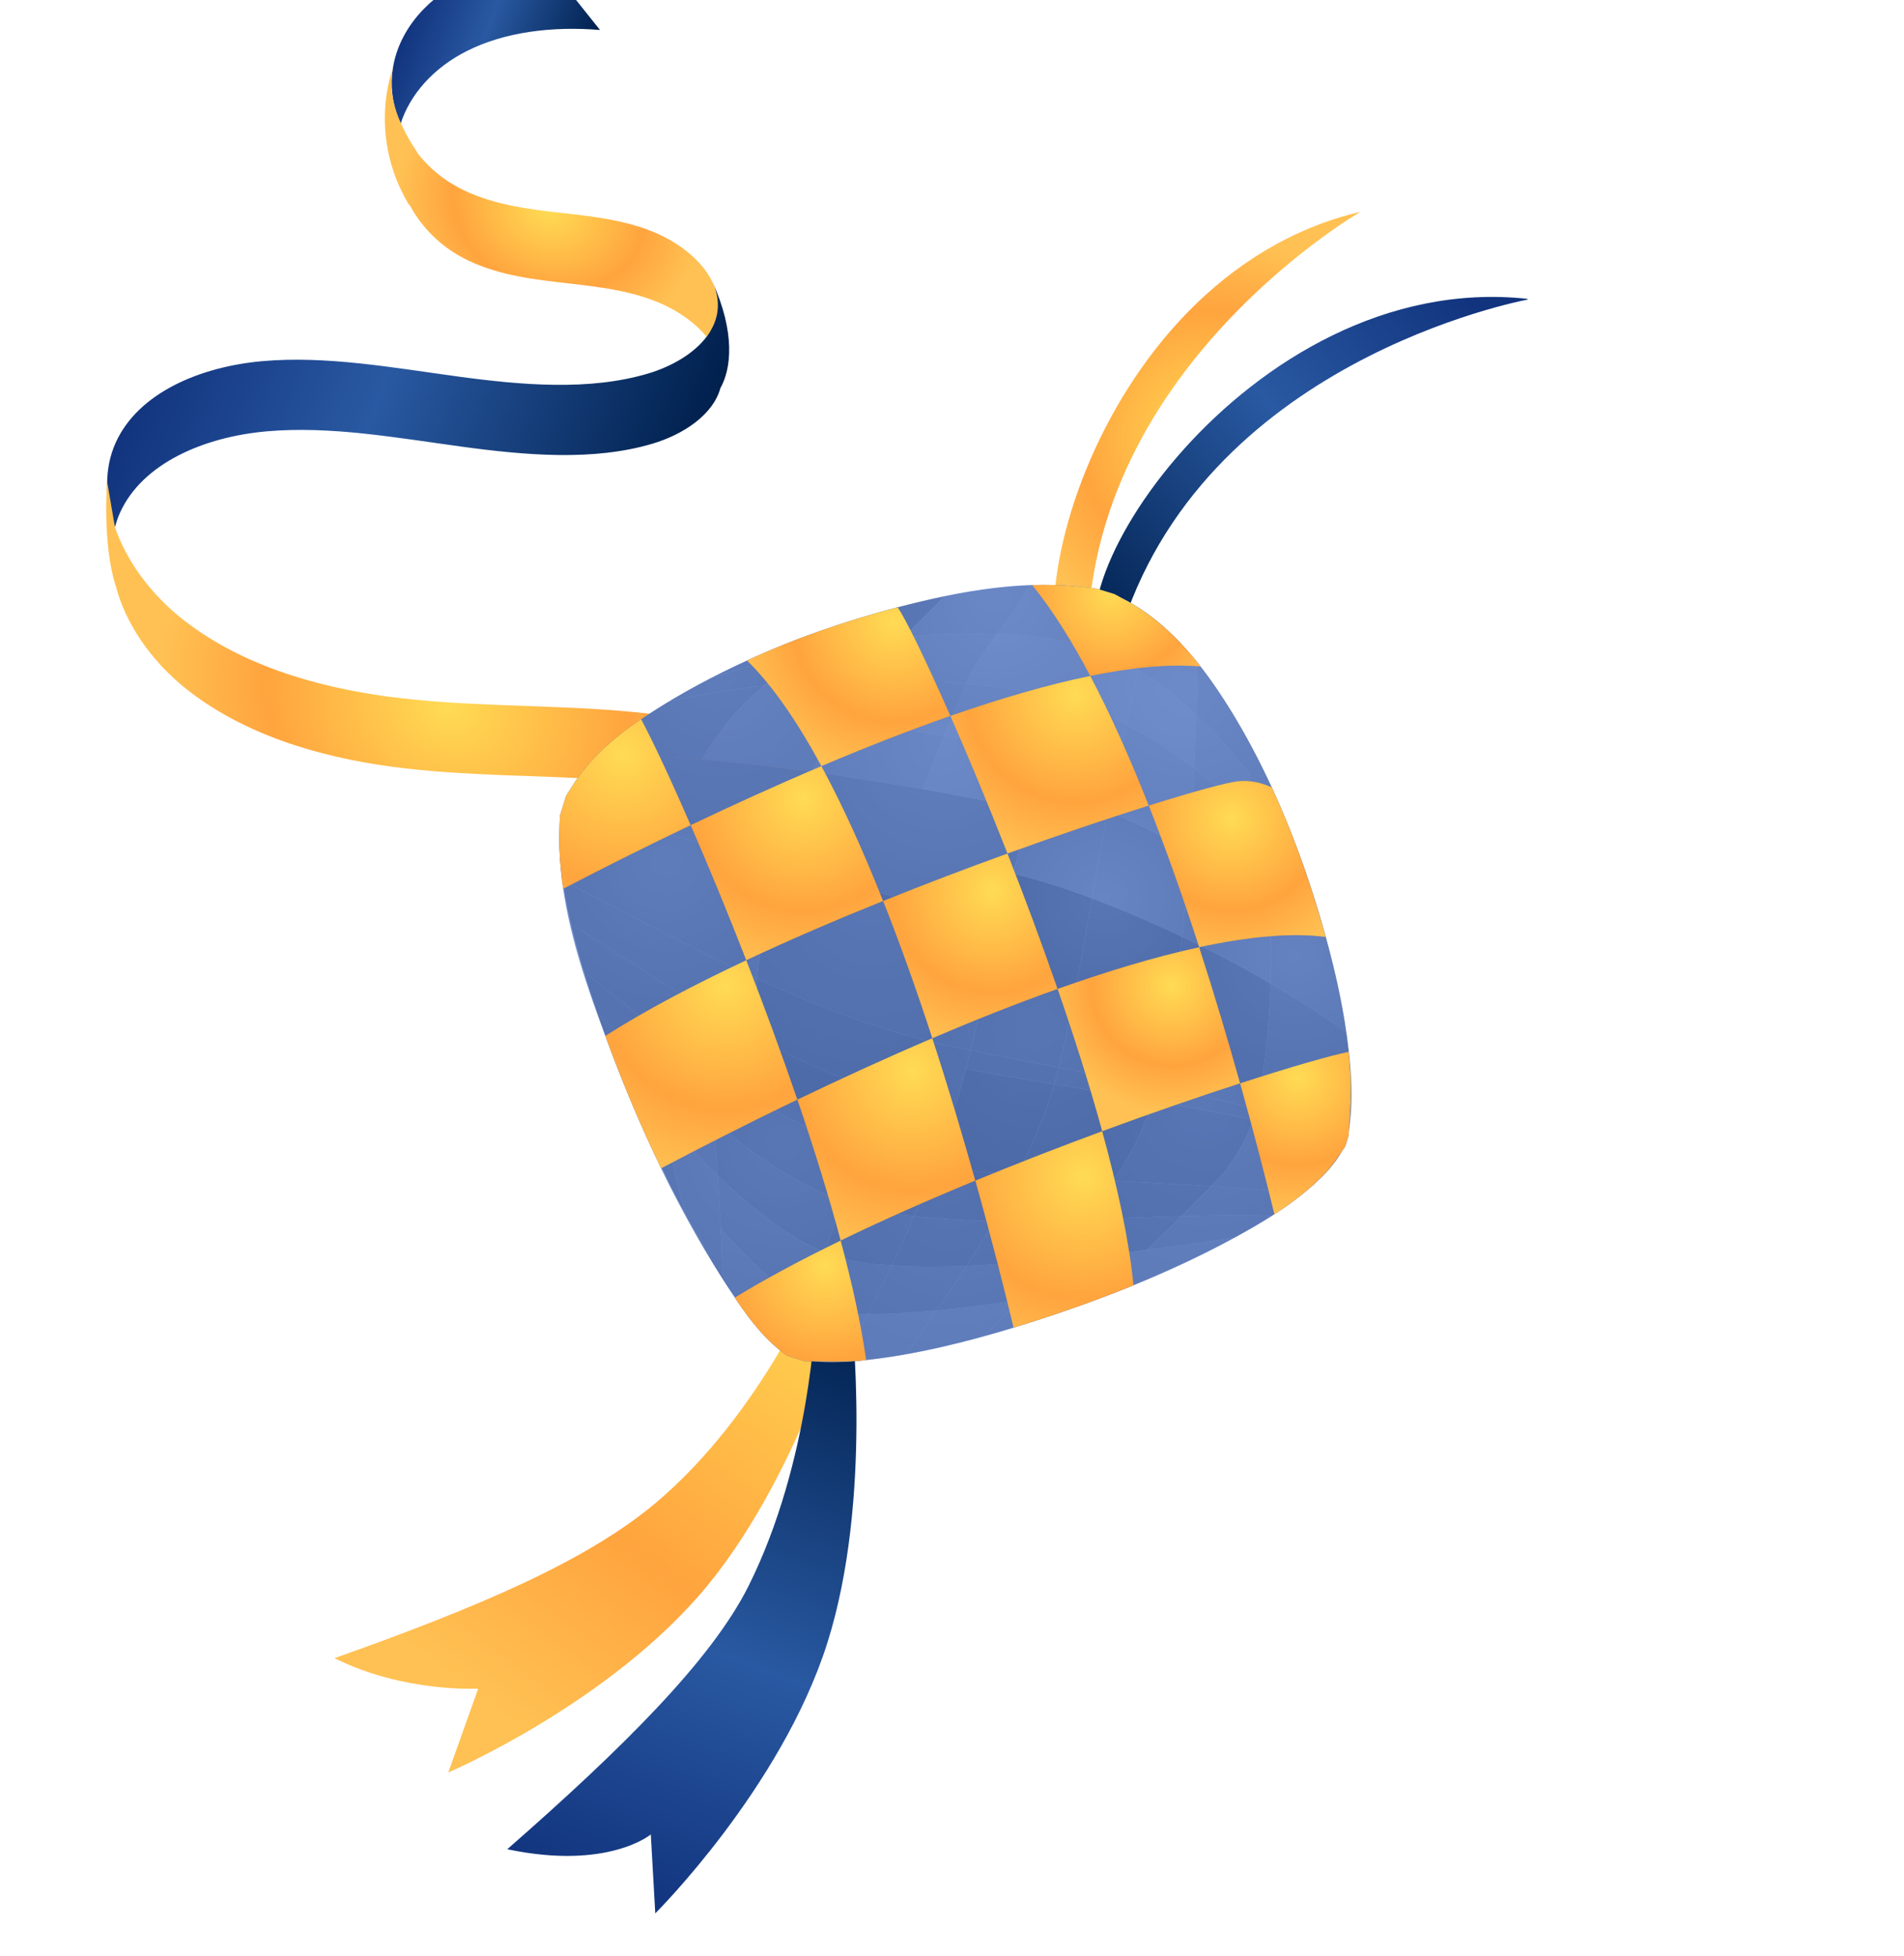 <svg width="256" height="263" viewBox="0 0 256 263" fill="none" xmlns="http://www.w3.org/2000/svg">
<path d="M205.341 40.173C167.532 36.107 138.461 82.036 149.553 89.094C158.39 50.376 201.633 41.014 205.432 40.264L205.341 40.173Z" fill="url(#paint0_linear)"/>
<path d="M146.67 93.479C141.648 52.236 182.939 28.468 182.939 28.468C145.714 37.201 133.804 90.585 146.67 93.479Z" fill="url(#paint1_radial)"/>
<path d="M62.092 -2.524C56.926 0.109 53.166 4.719 52.708 10.121C52.524 12.287 52.934 14.561 53.84 16.722C55.141 12.559 58.428 9.071 62.665 6.913C67.831 4.279 74.278 3.5 80.674 4.031L76.692 -0.958L80.102 -5.406C73.708 -5.937 67.261 -5.158 62.092 -2.524Z" fill="url(#paint2_linear)"/>
<path d="M95.005 45.267C93.266 47.575 90.252 49.294 87.117 50.224C79.245 52.559 70.187 51.795 61.453 50.602C52.718 49.41 43.849 47.808 35.346 48.547C26.842 49.288 18.542 52.857 15.549 59.527C13.977 63.027 14.11 67.009 15.454 70.893C15.63 70.239 15.838 69.591 16.119 68.964C19.113 62.294 27.413 58.725 35.917 57.985C44.42 57.244 53.289 58.847 62.024 60.039C70.758 61.232 79.816 61.997 87.689 59.661C91.901 58.412 95.91 55.742 96.874 52.127C96.872 52.136 96.873 52.146 96.87 52.155C98.303 49.629 98.909 44.744 95.788 37.891C97.563 41.983 95.005 45.267 95.005 45.267Z" fill="url(#paint3_linear)"/>
<path d="M81.69 95.432C71.818 94.733 61.991 94.96 52.109 93.639C42.226 92.319 31.998 89.245 24.308 83.056C20.185 79.737 17.008 75.382 15.456 70.892L14.398 64.694C14.398 64.694 13.743 73.109 15.553 78.752C15.556 78.749 15.557 78.745 15.558 78.743C16.846 83.781 20.27 88.784 24.88 92.493C32.568 98.682 42.797 101.755 52.68 103.076C62.561 104.397 72.389 104.17 82.26 104.869C92.132 105.568 102.374 107.302 111.235 112.06L107.822 105.588L110.665 102.623C101.804 97.864 91.562 96.13 81.69 95.432Z" fill="url(#paint4_radial)"/>
<path d="M87.594 31.073C83.311 29.382 78.698 29.004 74.191 28.474C69.683 27.944 64.993 27.173 61.038 24.874C59.06 23.724 57.398 22.217 56.082 20.521C56.087 20.487 56.091 20.462 56.091 20.462C53.084 16.006 52.17 12.325 52.819 9.226C52.819 9.226 49.285 18.079 55.032 27.613C55.037 27.575 55.042 27.539 55.047 27.501C56.481 30.2 58.717 32.63 61.609 34.311C65.564 36.612 70.253 37.38 74.761 37.91C79.269 38.442 83.881 38.82 88.165 40.51C90.804 41.55 93.32 43.225 95.005 45.267C96.148 43.75 96.745 41.983 96.444 40.011C96.161 38.153 95.105 36.415 93.612 34.923C91.983 33.292 89.831 31.955 87.594 31.073Z" fill="url(#paint5_radial)"/>
<path d="M110.017 171.522C110.017 171.522 102.509 189.929 88.212 202.008C78.953 209.831 64.304 216.071 44.972 222.922C54.285 227.579 64.292 227.023 64.292 227.023L60.274 238.288C60.274 238.288 82.169 228.935 95.131 213.149C108.092 197.364 114.557 173.097 114.557 173.097L110.017 171.522Z" fill="url(#paint6_linear)"/>
<path d="M109.649 176.809C109.649 176.809 109.011 196.448 100.655 213.196C95.663 223.201 83.636 235.098 68.206 248.609C81.739 251.463 87.504 246.621 87.504 246.621L88.103 257.231C88.103 257.231 104.99 240.45 111.201 220.992C117.411 201.533 114.448 176.595 114.448 176.595L109.649 176.809Z" fill="url(#paint7_linear)"/>
<path d="M87.34 153.529C85.609 149.776 83.955 145.89 82.456 142.022C84.643 144.842 86.933 147.662 89.283 150.365C90.092 154.907 91.018 159.457 92.194 163.318C90.551 160.241 88.914 156.94 87.34 153.529Z" fill="#A1A1A1"/>
<path d="M92.195 163.318C91.019 159.456 90.092 154.907 89.283 150.364C91.633 153.068 94.043 155.654 96.468 158.006C96.781 162.844 97.128 167.664 97.083 171.766C95.487 169.249 93.838 166.395 92.195 163.318Z" fill="#A9A9A9"/>
<path d="M82.456 142.022C86.829 147.661 91.618 153.304 96.467 158.007C96.311 155.589 96.163 153.165 96.076 150.824C90.688 146.279 85.548 141.077 80.334 136.252C80.996 138.159 81.707 140.088 82.456 142.022Z" fill="#A1A1A1"/>
<path d="M80.335 136.251C85.549 141.076 90.688 146.279 96.077 150.824C95.99 148.484 95.965 146.226 96.055 144.14C89.911 139.872 84.1 135.075 78.503 130.62C79.058 132.461 79.673 134.345 80.335 136.251Z" fill="#A1A1A1"/>
<path d="M97.082 171.767C100.275 176.802 103.258 180.489 105.564 181.922C106.474 179.696 107.373 177.451 108.256 175.189C105.227 173.615 101.131 169.999 96.909 165.163C97.03 167.486 97.105 169.716 97.082 171.767Z" fill="#B0B0B0"/>
<path d="M96.909 165.163C101.131 169.999 105.227 173.614 108.256 175.189C109.139 172.928 110.005 170.65 110.848 168.359C106.23 166.476 101.318 162.71 96.468 158.007C96.624 160.426 96.789 162.84 96.909 165.163Z" fill="#A5A5A5"/>
<path d="M96.468 158.007C101.318 162.71 106.23 166.476 110.849 168.359C111.693 166.069 112.515 163.765 113.31 161.45C107.102 159.257 101.465 155.369 96.077 150.824C96.163 153.165 96.312 155.588 96.468 158.007Z" fill="#999999"/>
<path d="M96.077 150.824C101.465 155.369 107.102 159.257 113.31 161.45C114.105 159.136 114.873 156.811 115.608 154.479C108.677 152.144 102.199 148.407 96.055 144.14C95.965 146.226 95.99 148.484 96.077 150.824Z" fill="#909090"/>
<path d="M105.564 181.922C107.126 182.892 109.831 183.245 113.313 183.096C114.461 180.967 115.591 178.823 116.695 176.662C113.217 176.727 110.081 176.179 108.256 175.189C107.373 177.451 106.474 179.695 105.564 181.922Z" fill="#B7B7B7"/>
<path d="M108.257 175.188C110.081 176.178 113.218 176.727 116.695 176.661C117.799 174.501 118.874 172.323 119.914 170.129C116.446 170.009 113.252 169.391 110.849 168.359C110.005 170.649 109.14 172.928 108.257 175.188Z" fill="#A1A1A1"/>
<path d="M110.849 168.36C113.252 169.391 116.445 170.009 119.914 170.129C120.953 167.934 121.957 165.722 122.916 163.492C119.457 163.187 116.291 162.524 113.31 161.451C112.515 163.765 111.693 166.069 110.849 168.36Z" fill="#909090"/>
<path d="M113.31 161.451C116.291 162.524 119.457 163.187 122.916 163.492C123.874 161.261 124.788 159.013 125.648 156.745C122.194 156.356 118.851 155.571 115.608 154.479C114.873 156.811 114.105 159.136 113.31 161.451Z" fill="#868686"/>
<path d="M113.313 183.095C115.825 182.988 118.744 182.618 121.93 182.031C123.227 180.096 124.578 178.141 125.932 176.168C122.477 176.486 119.334 176.651 116.695 176.662C115.591 178.822 114.461 180.967 113.313 183.095Z" fill="#B8B8B8"/>
<path d="M116.694 176.662C119.333 176.651 122.476 176.486 125.932 176.168C127.286 174.195 128.642 172.204 129.952 170.196C126.243 170.337 122.83 170.333 119.913 170.13C118.873 172.324 117.798 174.502 116.694 176.662Z" fill="#A0A0A0"/>
<path d="M121.93 182.031C125.116 181.443 128.569 180.638 132.154 179.658C133.779 178.149 135.424 176.496 137.041 174.762C133.154 175.38 129.387 175.85 125.932 176.168C124.578 178.141 123.227 180.096 121.93 182.03L121.93 182.031Z" fill="#B8B8B8"/>
<path d="M125.932 176.168C129.387 175.85 133.154 175.381 137.041 174.763C138.658 173.029 140.249 171.215 141.767 169.386C137.666 169.767 133.661 170.054 129.952 170.195C128.643 172.203 127.286 174.195 125.932 176.168Z" fill="#A3A3A3"/>
<path d="M119.913 170.13C122.83 170.333 126.243 170.337 129.952 170.196C131.261 168.188 132.524 166.163 133.689 164.123C129.766 164.085 126.11 163.909 122.916 163.492C121.957 165.722 120.953 167.934 119.913 170.13Z" fill="#8F8F8F"/>
<path d="M122.915 163.492C126.11 163.909 129.766 164.085 133.689 164.123C134.854 162.083 135.923 160.029 136.843 157.96C132.77 157.645 128.968 157.259 125.648 156.745C124.788 159.013 123.874 161.261 122.915 163.492Z" fill="#848484"/>
<path d="M129.952 170.195C133.661 170.054 137.666 169.767 141.767 169.386C143.287 167.558 144.734 165.714 146.066 163.921C141.803 164.059 137.613 164.16 133.69 164.122C132.524 166.162 131.262 168.187 129.952 170.195Z" fill="#939393"/>
<path d="M133.689 164.123C137.613 164.16 141.803 164.059 146.066 163.921C147.397 162.127 148.613 160.384 149.667 158.756C145.261 158.522 140.917 158.277 136.843 157.96C135.923 160.029 134.854 162.083 133.689 164.123Z" fill="#888888"/>
<path d="M132.154 179.658C139.323 177.699 147.015 175.041 154.133 172.035C158.34 170.259 162.346 168.36 165.926 166.412C158.556 167.493 149.97 168.626 141.768 169.386C138.73 173.043 135.406 176.641 132.154 179.658Z" fill="#B8B8B8"/>
<path d="M141.768 169.386C145.869 169.006 150.066 168.532 154.159 168.02C155.836 166.492 157.416 164.952 158.875 163.497C154.663 163.607 150.329 163.782 146.066 163.92C144.735 165.714 143.287 167.558 141.768 169.386Z" fill="#9D9D9D"/>
<path d="M146.066 163.921C150.328 163.783 154.663 163.607 158.875 163.497C160.333 162.041 161.67 160.671 162.86 159.483C158.541 159.213 154.073 158.991 149.667 158.756C148.613 160.384 147.397 162.127 146.066 163.921L146.066 163.921Z" fill="#939393"/>
<path d="M154.159 168.02C158.252 167.507 162.241 166.954 165.926 166.413C167.716 165.439 169.398 164.452 170.946 163.462C167.175 163.341 163.087 163.387 158.874 163.497C157.416 164.952 155.835 166.493 154.159 168.02Z" fill="#AAAAAA"/>
<path d="M158.875 163.497C163.087 163.386 167.176 163.34 170.947 163.461C172.495 162.471 173.909 161.478 175.158 160.489C171.348 160.068 167.178 159.751 162.86 159.482C161.671 160.67 160.334 162.04 158.875 163.497L158.875 163.497Z" fill="#A3A3A3"/>
<path d="M78.503 130.62C85.41 136.118 92.641 142.136 100.424 147.037C100.572 144.662 100.829 141.92 101.098 139.212C92.488 134.567 84.362 129.062 76.769 124.204C77.252 126.26 77.836 128.41 78.503 130.62Z" fill="#A1A1A1"/>
<path d="M76.769 124.205C84.362 129.062 92.488 134.568 101.097 139.213C101.365 136.505 101.644 133.831 101.832 131.592C92.667 127.381 83.917 122.566 75.637 118.347C75.903 120.185 76.285 122.148 76.769 124.205Z" fill="#A1A1A1"/>
<path d="M100.424 147.037C108.206 151.938 116.54 155.72 125.648 156.744C126.611 154.205 127.506 151.642 128.321 149.053C118.798 147.64 109.706 143.857 101.098 139.213C100.829 141.92 100.572 144.662 100.424 147.037Z" fill="#898989"/>
<path d="M101.098 139.213C109.707 143.857 118.798 147.64 128.321 149.053C129.136 146.464 129.871 143.85 130.514 141.21C120.577 139.409 110.997 135.803 101.832 131.592C101.644 133.831 101.366 136.505 101.098 139.213Z" fill="#8C8C8C"/>
<path d="M75.637 118.347C75.056 114.325 75.037 110.905 75.755 108.431C84.795 110.605 94.468 113.459 104.405 116.271C103.354 120.389 102.247 126.677 101.832 131.592C92.667 127.381 83.916 122.566 75.637 118.347Z" fill="#A1A1A1"/>
<path d="M101.832 131.591C102.248 126.677 103.355 120.389 104.405 116.27C114.344 119.082 124.547 121.852 134.651 123.858C133.267 129.62 131.926 135.403 130.514 141.21C120.577 139.409 110.997 135.802 101.832 131.591Z" fill="#929292"/>
<path d="M75.756 108.431C84.796 110.605 94.468 113.459 104.406 116.27C105.346 112.597 107.003 108.164 109.093 103.749C99.074 102.389 89.19 101.476 80.563 101.318C78.119 103.697 76.432 106.099 75.756 108.431Z" fill="#A1A1A1"/>
<path d="M80.563 101.319C83.007 98.939 86.207 96.582 89.908 94.338C94.015 93.407 98.349 92.683 102.798 92.18C99.419 94.847 96.534 98.454 94.305 102.083C89.504 101.665 84.876 101.397 80.563 101.319Z" fill="#A1A1A1"/>
<path d="M94.305 102.083C96.534 98.454 99.418 94.847 102.798 92.18C107.248 91.676 111.812 91.393 116.377 91.343C113.705 94.94 111.182 99.335 109.092 103.749C104.082 103.069 99.107 102.501 94.305 102.083Z" fill="#B1B1B1"/>
<path d="M104.406 116.27C114.344 119.082 124.548 121.851 134.651 123.857C135.856 118.843 137.093 113.845 138.44 108.864C129.269 106.917 119.113 105.109 109.093 103.749C107.003 108.164 105.346 112.597 104.406 116.27Z" fill="#A9A9A9"/>
<path d="M109.092 103.75C114.102 104.43 119.145 105.222 124.084 106.088C125.01 103.671 125.99 101.259 126.983 98.884C122.256 98.174 117.38 97.609 112.516 97.24C111.29 99.34 110.137 101.543 109.092 103.75Z" fill="#BCBCBC"/>
<path d="M112.518 97.239C117.382 97.608 122.257 98.172 126.984 98.883C127.978 96.509 128.985 94.173 129.967 91.91C125.511 91.477 120.944 91.292 116.378 91.342C115.042 93.14 113.743 95.139 112.518 97.239Z" fill="#C3C3C3"/>
<path d="M124.084 106.087C129.022 106.953 133.854 107.892 138.44 108.865C139.113 106.374 139.815 103.887 140.553 101.405C136.287 100.452 131.709 99.595 126.983 98.884C125.99 101.258 125.01 103.671 124.084 106.087Z" fill="#C3C3C3"/>
<path d="M126.983 98.884C131.709 99.595 136.287 100.452 140.552 101.405C141.291 98.922 142.066 96.444 142.887 93.969C138.767 93.025 134.422 92.344 129.966 91.911C128.984 94.174 127.976 96.51 126.983 98.884Z" fill="#CBCBCB"/>
<path d="M125.648 156.745C127.267 152.473 128.695 148.134 129.872 143.72C133.461 144.389 137.485 145.063 141.742 145.767C140.636 149.833 138.679 153.985 136.843 157.96C132.77 157.644 128.968 157.259 125.648 156.745Z" fill="#818181"/>
<path d="M136.843 157.961C138.679 153.986 140.636 149.834 141.742 145.767C146 146.471 150.491 147.205 155.015 147.993C154.066 151.294 151.981 155.433 149.667 158.757C145.261 158.522 140.917 158.277 136.843 157.961Z" fill="#848484"/>
<path d="M149.668 158.755C151.982 155.431 154.067 151.293 155.016 147.992C159.541 148.781 164.098 149.624 168.487 150.546C167.694 153.083 165.651 156.808 162.86 159.482C158.542 159.212 154.074 158.99 149.668 158.755Z" fill="#8F8F8F"/>
<path d="M162.86 159.482C165.65 156.808 167.694 153.083 168.487 150.547C172.876 151.47 177.097 152.472 180.949 153.578C180.227 155.767 178.165 158.113 175.158 160.49C171.347 160.068 167.178 159.752 162.86 159.482Z" fill="#A0A0A0"/>
<path d="M129.873 143.72C130.095 142.886 130.309 142.049 130.514 141.21C134.098 141.939 138.108 142.7 142.344 143.509C142.16 144.271 141.946 145.015 141.743 145.767C137.485 145.063 133.461 144.389 129.873 143.72Z" fill="#8A8A8A"/>
<path d="M141.742 145.767C141.946 145.016 142.159 144.271 142.344 143.509C146.581 144.318 151.045 145.176 155.536 146.102C155.393 146.693 155.177 147.423 155.015 147.993C150.491 147.205 146 146.471 141.742 145.767Z" fill="#8D8D8D"/>
<path d="M155.016 147.992C155.178 147.423 155.394 146.692 155.537 146.101C160.028 147.026 164.547 148.018 168.894 149.097C168.794 149.517 168.606 150.159 168.487 150.547C164.098 149.624 159.54 148.781 155.016 147.992Z" fill="#959595"/>
<path d="M168.487 150.547C168.606 150.159 168.794 149.517 168.894 149.097C173.241 150.175 177.416 151.339 181.221 152.607C181.141 152.949 181.05 153.273 180.949 153.578C177.097 152.472 172.876 151.47 168.487 150.547Z" fill="#A2A2A2"/>
<path d="M130.514 141.21C132.45 133.254 134.249 125.341 136.212 117.467C139.329 118.172 142.956 119.313 146.825 120.765C145.449 128.578 144.097 136.292 142.345 143.508C138.108 142.7 134.098 141.939 130.514 141.21Z" fill="#8E8E8E"/>
<path d="M142.344 143.509C144.097 136.292 145.449 128.578 146.825 120.765C150.695 122.216 154.808 123.978 158.898 125.926C158.033 133.419 156.885 140.509 155.536 146.101C151.045 145.176 146.582 144.318 142.344 143.509Z" fill="#909090"/>
<path d="M136.212 117.467C139.328 118.173 142.955 119.314 146.825 120.765C147.513 116.859 148.207 112.928 148.959 109.021C145.421 107.519 142.111 106.377 139.315 105.688C138.215 109.605 137.193 113.531 136.212 117.467Z" fill="#B8B8B8"/>
<path d="M139.315 105.688C142.111 106.377 145.421 107.519 148.959 109.021C149.712 105.116 150.524 101.235 151.448 97.431C148.446 95.837 145.537 94.649 142.888 93.968C141.594 97.865 140.416 101.771 139.315 105.688Z" fill="#CACACA"/>
<path d="M146.825 120.765C150.695 122.216 154.809 123.978 158.899 125.925C159.332 122.179 159.694 118.331 159.975 114.519C156.266 112.388 152.498 110.524 148.96 109.021C148.207 112.928 147.514 116.859 146.825 120.765Z" fill="#B7B7B7"/>
<path d="M148.96 109.021C152.498 110.524 156.265 112.388 159.975 114.519C160.255 110.706 160.456 106.93 160.566 103.325C157.544 101.023 154.45 99.024 151.448 97.431C150.524 101.235 149.712 105.116 148.96 109.021Z" fill="#C7C7C7"/>
<path d="M155.536 146.102C156.885 140.51 158.033 133.42 158.898 125.926C162.989 127.874 167.056 130.007 170.835 132.2C170.631 139.021 169.839 145.131 168.893 149.098C164.546 148.019 160.027 147.026 155.536 146.102Z" fill="#979797"/>
<path d="M168.893 149.097C169.84 145.131 170.632 139.02 170.835 132.2C174.613 134.393 178.102 136.647 181.036 138.837C181.874 144.532 181.984 149.379 181.221 152.607C177.416 151.339 173.241 150.175 168.893 149.097Z" fill="#A3A3A3"/>
<path d="M158.898 125.926C162.989 127.874 167.056 130.007 170.834 132.2C170.936 128.79 170.89 125.202 170.643 121.617C167.334 119.046 163.683 116.65 159.974 114.519C159.693 118.331 159.331 122.179 158.898 125.926Z" fill="#B4B4B4"/>
<path d="M159.974 114.519C163.683 116.649 167.335 119.046 170.643 121.616C170.396 118.03 169.947 114.446 169.242 111.042C166.534 108.234 163.586 105.628 160.565 103.325C160.456 106.93 160.255 110.706 159.974 114.519Z" fill="#C0C0C0"/>
<path d="M170.834 132.201C171.037 125.381 170.652 117.85 169.241 111.043C171.95 113.852 174.418 116.862 176.48 119.973C178.63 126.597 180.197 133.142 181.035 138.838C178.102 136.648 174.612 134.394 170.834 132.201Z" fill="#AFAFAF"/>
<path d="M89.908 94.337C91.71 93.244 93.63 92.178 95.641 91.15C99.69 89.811 103.971 88.66 108.326 87.734C106.331 89.287 104.414 90.876 102.765 92.183C98.328 92.687 94.004 93.409 89.908 94.337Z" fill="#A1A1A1"/>
<path d="M102.765 92.184C104.414 90.876 106.331 89.287 108.325 87.734C112.68 86.809 117.109 86.109 121.455 85.676C119.513 87.603 117.62 89.562 116.309 91.343C111.754 91.395 107.202 91.68 102.765 92.184Z" fill="#B6B6B6"/>
<path d="M95.641 91.149C103.74 88.472 112.765 86.543 121.456 85.675C123.398 83.748 125.391 81.852 126.9 80.196C118.745 81.845 109.916 84.687 101.91 88.185C99.751 89.129 97.651 90.12 95.641 91.149L95.641 91.149Z" fill="#A1A1A1"/>
<path d="M116.309 91.343C117.62 89.562 119.512 87.603 121.455 85.676C125.8 85.242 130.064 85.074 134.085 85.21C132.452 87.415 130.84 89.647 129.866 91.901C125.42 91.472 120.863 91.291 116.309 91.343Z" fill="#C5C5C5"/>
<path d="M129.866 91.901C130.84 89.647 132.452 87.415 134.085 85.21C138.108 85.347 141.889 85.788 145.274 86.574C144.424 89.01 143.585 91.471 142.764 93.94C138.65 93.004 134.313 92.329 129.866 91.901Z" fill="#CECECE"/>
<path d="M121.455 85.676C123.398 83.748 125.39 81.852 126.9 80.197C130.977 79.372 134.886 78.845 138.439 78.684C137.376 80.829 135.72 83.006 134.086 85.21C130.064 85.073 125.801 85.241 121.455 85.676L121.455 85.676Z" fill="#BEBEBE"/>
<path d="M134.085 85.21C135.72 83.006 137.376 80.829 138.439 78.684C141.992 78.523 145.189 78.727 147.843 79.362C146.983 81.729 146.123 84.139 145.274 86.574C141.889 85.788 138.108 85.347 134.085 85.21Z" fill="#C6C6C6"/>
<path d="M142.764 93.94C142.806 93.95 142.846 93.958 142.888 93.968C143.708 91.499 144.546 89.038 145.395 86.603C145.354 86.593 145.314 86.584 145.274 86.574C144.424 89.01 143.585 91.471 142.764 93.94L142.764 93.94Z" fill="#D1D1D1"/>
<path d="M145.273 86.575C145.313 86.584 145.354 86.594 145.394 86.603C146.243 84.168 147.1 81.758 147.959 79.391C147.92 79.381 147.882 79.372 147.842 79.363C146.982 81.73 146.122 84.139 145.273 86.575L145.273 86.575Z" fill="#CACACA"/>
<path d="M142.888 93.968C143.708 91.499 144.547 89.038 145.395 86.603C147.87 87.229 150.462 88.409 153.068 90.032C152.551 92.511 152.032 95.014 151.448 97.43C148.446 95.837 145.538 94.649 142.888 93.968Z" fill="#D1D1D1"/>
<path d="M151.448 97.431C152.032 95.015 152.55 92.512 153.068 90.032C155.675 91.655 158.297 93.72 160.834 96.117C160.743 98.56 160.629 101.026 160.565 103.325C157.544 101.023 154.449 99.024 151.448 97.431Z" fill="#CECECE"/>
<path d="M145.395 86.603C146.243 84.168 147.101 81.758 147.96 79.391C150.261 79.962 152.511 81.132 154.686 82.779C154.104 85.099 153.587 87.554 153.068 90.032C150.462 88.41 147.87 87.229 145.395 86.603Z" fill="#CACACA"/>
<path d="M153.068 90.032C153.587 87.554 154.104 85.099 154.686 82.779C156.861 84.427 158.962 86.552 160.965 89.037C160.993 91.251 160.925 93.673 160.834 96.116C158.297 93.72 155.675 91.655 153.068 90.032Z" fill="#C7C7C7"/>
<path d="M160.566 103.325C160.63 101.025 160.743 98.56 160.834 96.116C163.371 98.512 165.822 101.24 168.089 104.188C168.461 106.514 168.787 108.858 169.242 111.042C166.534 108.234 163.587 105.628 160.566 103.325Z" fill="#C5C5C5"/>
<path d="M169.242 111.042C168.787 108.858 168.46 106.514 168.088 104.188C170.355 107.137 172.435 110.304 174.23 113.581C175.038 115.702 175.789 117.842 176.481 119.972C174.419 116.861 171.95 113.851 169.242 111.042Z" fill="#B6B6B6"/>
<path d="M160.834 96.117C165.907 100.91 170.64 107.028 174.23 113.581C173.422 111.459 172.559 109.355 171.644 107.294C168.592 100.41 164.971 94.006 160.964 89.037C160.992 91.251 160.925 93.674 160.834 96.117Z" fill="#BEBEBE"/>
<g opacity="0.8">
<g opacity="0.8">
<g opacity="0.8">
<g opacity="0.8">
<g opacity="0.8">
<path opacity="0.8" d="M131.135 158.723C133.386 166.76 135.133 173.725 136.278 178.491C137.134 178.228 137.988 177.962 138.842 177.69C143.429 176.222 147.958 174.61 152.402 172.796C151.828 166.871 150.295 159.728 148.193 152.08C142.677 154.112 136.887 156.35 131.135 158.723Z" fill="url(#paint8_radial)"/>
</g>
</g>
</g>
</g>
<g opacity="0.8">
<g opacity="0.8">
<g opacity="0.8">
<g opacity="0.8">
<path opacity="0.8" d="M125.351 139.581C130.914 137.207 136.606 134.942 142.196 132.952C140.044 126.731 137.738 120.555 135.458 114.747C130.107 116.683 124.434 118.833 118.738 121.127C121.12 127.133 123.335 133.406 125.351 139.581Z" fill="url(#paint9_radial)"/>
</g>
</g>
</g>
</g>
<g opacity="0.8">
<g opacity="0.8">
<g opacity="0.8">
<g opacity="0.8">
<path opacity="0.8" d="M98.801 174.448C98.898 174.592 98.987 174.739 99.084 174.882C100.974 177.664 103.042 180.311 105.842 182.273C106.638 182.52 107.434 182.766 108.229 183.012C110.819 182.986 113.43 183.158 115.996 182.897C116.151 182.881 116.304 182.857 116.459 182.841C115.778 178.018 114.577 172.558 113.032 166.778C107.827 169.305 102.988 171.885 98.801 174.448Z" fill="url(#paint10_radial)"/>
</g>
</g>
</g>
</g>
<g opacity="0.8">
<g opacity="0.8">
<g opacity="0.8">
<g opacity="0.8">
<path opacity="0.8" d="M86.199 96.679C83.047 98.817 80.132 101.251 77.836 104.364C77.215 105.207 76.683 106.115 76.109 106.992C75.841 107.861 75.572 108.728 75.304 109.597C75.067 112.972 75.249 116.263 75.722 119.492C80.448 117.028 86.333 114.05 92.863 110.934C90.025 104.413 87.632 99.346 86.199 96.679Z" fill="url(#paint11_radial)"/>
</g>
</g>
</g>
</g>
<g opacity="0.8">
<g opacity="0.8">
<g opacity="0.8">
<g opacity="0.8">
<path opacity="0.8" d="M127.781 96.249C124.383 88.52 121.716 83.094 120.732 81.717C120.713 81.692 120.69 81.672 120.671 81.647C113.698 83.462 106.933 85.807 100.427 88.789C103.907 92.19 107.261 97.132 110.439 102.997C116.179 100.564 122.044 98.251 127.781 96.249Z" fill="url(#paint12_radial)"/>
</g>
</g>
</g>
</g>
<g opacity="0.8">
<g opacity="0.8">
<g opacity="0.8">
<g opacity="0.8">
<path opacity="0.8" d="M171.35 163.25C173.846 161.639 176.204 159.834 178.266 157.627C179.252 156.571 180.008 155.299 180.871 154.127L181.34 152.607C181.428 149.908 181.709 147.198 181.569 144.509C181.515 143.472 181.428 142.44 181.324 141.412C178.99 141.874 173.702 143.384 166.735 145.643C168.667 152.549 170.227 158.659 171.35 163.25Z" fill="url(#paint13_radial)"/>
</g>
</g>
</g>
</g>
<g opacity="0.8">
<g opacity="0.8">
<g opacity="0.8">
<g opacity="0.8">
<path opacity="0.8" d="M107.206 147.835C105.032 141.458 102.677 135.092 100.338 129.094C93.25 132.422 86.701 135.868 81.385 139.269C81.52 139.635 81.655 140 81.791 140.366C83.906 146.055 86.25 151.635 88.884 157.073C93.659 154.554 100.008 151.295 107.206 147.835Z" fill="url(#paint14_radial)"/>
</g>
</g>
</g>
</g>
<g opacity="0.8">
<g opacity="0.8">
<g opacity="0.8">
<g opacity="0.8">
<path opacity="0.8" d="M166.432 105.031C165.01 105.183 160.627 106.365 154.455 108.302C156.905 114.509 159.176 120.99 161.235 127.345C167.722 125.943 173.564 125.354 178.245 125.965C177.978 125.008 177.703 124.051 177.419 123.097C175.659 117.188 173.566 111.419 170.998 105.858C169.607 105.217 168.068 104.855 166.432 105.031Z" fill="url(#paint15_radial)"/>
</g>
</g>
</g>
</g>
<g opacity="0.8">
<g opacity="0.8">
<g opacity="0.8">
<g opacity="0.8">
<path opacity="0.8" d="M146.59 90.871C152.161 89.732 157.215 89.233 161.431 89.606C159.13 86.643 156.502 83.967 153.278 81.834C152.188 81.112 151.006 80.527 149.867 79.879C149.071 79.632 148.276 79.386 147.479 79.141C146.52 79.035 145.563 78.92 144.602 78.828C142.649 78.637 140.707 78.597 138.773 78.654C141.475 81.969 144.09 86.136 146.59 90.871Z" fill="url(#paint16_radial)"/>
</g>
</g>
</g>
</g>
<g opacity="0.8">
<g opacity="0.8">
<g opacity="0.8">
<g opacity="0.8">
<path opacity="0.8" d="M136.281 178.497C129.796 180.474 123.22 182.106 116.456 182.836C115.776 178.02 114.573 172.558 113.031 166.782C118.755 163.995 124.923 161.287 131.134 158.72C133.381 166.765 135.131 173.725 136.281 178.497Z" fill="url(#paint17_radial)"/>
</g>
</g>
</g>
</g>
<g opacity="0.8">
<g opacity="0.8">
<g opacity="0.8">
<g opacity="0.8">
<path opacity="0.8" d="M110.44 102.991C104.328 105.589 98.368 108.302 92.859 110.937C90.022 104.414 87.636 99.348 86.204 96.677C86.643 96.376 87.091 96.079 87.549 95.785C91.708 93.129 96.01 90.814 100.429 88.793C103.907 92.186 107.259 97.135 110.44 102.991Z" fill="url(#paint18_radial)"/>
</g>
</g>
</g>
</g>
<g opacity="0.8">
<g opacity="0.8">
<g opacity="0.8">
<g opacity="0.8">
<path opacity="0.8" d="M118.738 121.127C112.497 123.64 106.232 126.326 100.338 129.094C102.676 135.092 105.031 141.458 107.206 147.835C112.85 145.121 119.014 142.284 125.351 139.581C123.335 133.406 121.12 127.134 118.738 121.127Z" fill="url(#paint19_radial)"/>
</g>
</g>
</g>
</g>
<g opacity="0.8">
<g opacity="0.8">
<g opacity="0.8">
<g opacity="0.8">
<path opacity="0.8" d="M171.355 163.251C169.563 164.401 167.721 165.455 165.842 166.469C161.474 168.843 156.985 170.931 152.407 172.795C151.832 166.871 150.296 159.73 148.195 152.078C154.992 149.574 161.364 147.384 166.737 145.638C168.673 152.546 170.231 158.654 171.355 163.251Z" fill="url(#paint20_radial)"/>
</g>
</g>
</g>
</g>
<g opacity="0.8">
<g opacity="0.8">
<g opacity="0.8">
<g opacity="0.8">
<path opacity="0.8" d="M135.459 114.747C137.739 120.554 140.045 126.731 142.197 132.951C148.823 130.592 155.297 128.628 161.234 127.345C159.176 120.99 156.904 114.509 154.455 108.302C149.186 109.954 142.613 112.159 135.459 114.747Z" fill="url(#paint21_radial)"/>
</g>
</g>
</g>
</g>
<g opacity="0.8">
<g opacity="0.8">
<g opacity="0.8">
<g opacity="0.8">
<path opacity="0.8" d="M146.587 90.871C140.75 92.069 134.353 93.953 127.779 96.249C124.384 88.523 121.715 83.093 120.733 81.719C120.711 81.692 120.689 81.667 120.674 81.651C122.27 81.233 123.887 80.841 125.506 80.471C129.891 79.489 134.308 78.785 138.778 78.651C141.475 81.971 144.089 86.137 146.587 90.871Z" fill="url(#paint22_radial)"/>
</g>
</g>
</g>
</g>
<g opacity="0.8">
<g opacity="0.8">
<g opacity="0.8">
<g opacity="0.8">
<path opacity="0.8" d="M98.805 174.446C95.049 168.877 91.785 163.064 88.882 157.075L98.805 174.446Z" fill="url(#paint23_radial)"/>
</g>
</g>
</g>
</g>
<g opacity="0.8">
<g opacity="0.8">
<g opacity="0.8">
<g opacity="0.8">
<path opacity="0.8" d="M181.326 141.414C178.995 141.871 173.704 143.386 166.737 145.639C165.139 139.945 163.294 133.709 161.23 127.346C167.725 125.947 173.564 125.354 178.247 125.971C179.659 131.043 180.799 136.17 181.326 141.414Z" fill="url(#paint24_radial)"/>
</g>
</g>
</g>
</g>
<g opacity="0.8">
<g opacity="0.8">
<g opacity="0.8">
<g opacity="0.8">
<path opacity="0.8" d="M125.351 139.581C127.525 146.235 129.467 152.771 131.134 158.723C136.887 156.35 142.677 154.113 148.193 152.08C146.497 145.909 144.43 139.41 142.196 132.952C136.606 134.942 130.913 137.208 125.351 139.581Z" fill="url(#paint25_radial)"/>
</g>
</g>
</g>
</g>
<g opacity="0.8">
<g opacity="0.8">
<g opacity="0.8">
<g opacity="0.8">
<path opacity="0.8" d="M113.032 166.778C111.405 160.697 109.398 154.262 107.206 147.835C100.008 151.296 93.659 154.554 88.884 157.073C91.787 163.067 95.052 168.882 98.801 174.449C102.988 171.885 107.827 169.305 113.032 166.778Z" fill="url(#paint26_radial)"/>
</g>
</g>
</g>
</g>
<g opacity="0.8">
<g opacity="0.8">
<g opacity="0.8">
<g opacity="0.8">
<path opacity="0.8" d="M107.207 147.834C109.398 154.261 111.405 160.696 113.032 166.778C118.761 163.998 124.925 161.283 131.135 158.722C129.468 152.77 127.525 146.234 125.352 139.58C119.014 142.284 112.851 145.12 107.207 147.834Z" fill="url(#paint27_radial)"/>
</g>
</g>
</g>
</g>
<g opacity="0.8">
<g opacity="0.8">
<g opacity="0.8">
<g opacity="0.8">
<path opacity="0.8" d="M148.193 152.079C154.986 149.577 161.36 147.386 166.736 145.643C165.142 139.947 163.294 133.711 161.234 127.346C155.296 128.629 148.822 130.593 142.196 132.952C144.431 139.409 146.497 145.909 148.193 152.079Z" fill="url(#paint28_radial)"/>
</g>
</g>
</g>
</g>
<g opacity="0.8">
<g opacity="0.8">
<g opacity="0.8">
<g opacity="0.8">
<path opacity="0.8" d="M100.339 129.09C93.247 132.423 86.704 135.868 81.385 139.265C78.986 132.798 76.713 126.28 75.721 119.496C80.447 117.024 86.329 114.05 92.858 110.937C95.152 116.203 97.736 122.42 100.339 129.09Z" fill="url(#paint29_radial)"/>
</g>
</g>
</g>
</g>
<g opacity="0.8">
<g opacity="0.8">
<g opacity="0.8">
<g opacity="0.8">
<path opacity="0.8" d="M170.995 105.858C169.606 105.222 168.066 104.854 166.436 105.033C165.012 105.187 160.625 106.367 154.451 108.301C151.998 102.074 149.36 96.128 146.587 90.872C152.159 89.734 157.216 89.237 161.429 89.608C162.883 91.474 164.21 93.459 165.471 95.503C167.534 98.856 169.367 102.315 170.995 105.858Z" fill="url(#paint30_radial)"/>
</g>
</g>
</g>
</g>
<g opacity="0.8">
<g opacity="0.8">
<g opacity="0.8">
<g opacity="0.8">
<path opacity="0.8" d="M118.738 121.127C124.435 118.833 130.107 116.683 135.458 114.747C132.76 107.873 130.101 101.524 127.781 96.248C122.044 98.251 116.179 100.563 110.439 102.996C113.372 108.408 116.152 114.606 118.738 121.127Z" fill="url(#paint31_radial)"/>
</g>
</g>
</g>
</g>
<g opacity="0.8">
<g opacity="0.8">
<g opacity="0.8">
<g opacity="0.8">
<path opacity="0.8" d="M110.439 102.996C104.33 105.585 98.369 108.306 92.863 110.934C95.154 116.202 97.735 122.417 100.338 129.093C106.232 126.326 112.497 123.64 118.738 121.127C116.152 114.606 113.372 108.407 110.439 102.996Z" fill="url(#paint32_radial)"/>
</g>
</g>
</g>
</g>
<g opacity="0.8">
<g opacity="0.8">
<g opacity="0.8">
<g opacity="0.8">
<path opacity="0.8" d="M154.455 108.302C151.998 102.075 149.365 96.128 146.59 90.871C140.75 92.064 134.351 93.953 127.781 96.248C130.101 101.524 132.76 107.873 135.458 114.747C142.612 112.159 149.186 109.954 154.455 108.302Z" fill="url(#paint33_radial)"/>
</g>
</g>
</g>
</g>
</g>
<g opacity="0.8">
<g opacity="0.8">
<path opacity="0.8" d="M154.454 108.303C154.454 108.302 154.453 108.302 154.453 108.3C156.089 107.788 157.595 107.33 158.959 106.929C157.595 107.332 156.09 107.79 154.454 108.303ZM181.568 144.51C181.515 143.473 181.428 142.442 181.325 141.414C181.325 141.414 181.326 141.414 181.327 141.414C180.798 136.17 179.659 131.043 178.247 125.971C174.367 125.461 169.686 125.789 164.505 126.709C169.684 125.788 174.366 125.461 178.244 125.966C177.977 125.009 177.702 124.053 177.418 123.098C175.657 117.19 173.565 111.42 170.997 105.859C170.996 105.858 170.994 105.858 170.993 105.858C169.366 102.315 167.533 98.856 165.47 95.504C164.21 93.46 162.883 91.475 161.429 89.609C157.216 89.237 152.161 89.734 146.589 90.873L146.589 90.872C146.587 90.872 146.587 90.873 146.585 90.873C144.904 87.683 143.167 84.76 141.389 82.172C143.168 84.759 144.905 87.682 146.589 90.872C152.16 89.733 157.214 89.234 161.431 89.607C159.129 86.644 156.502 83.968 153.278 81.834C152.187 81.113 151.006 80.528 149.866 79.879C149.07 79.633 148.275 79.387 147.479 79.141C146.52 79.036 145.561 78.921 144.602 78.828C142.65 78.638 140.71 78.598 138.778 78.655C138.778 78.654 138.778 78.653 138.777 78.652C134.308 78.786 129.89 79.49 125.505 80.472C123.886 80.842 122.271 81.235 120.676 81.652C120.675 81.65 120.674 81.649 120.672 81.647C113.698 83.462 106.933 85.807 100.427 88.789C103.29 91.588 106.066 95.441 108.732 99.982C106.064 95.443 103.29 91.586 100.429 88.794C96.01 90.815 91.707 93.129 87.549 95.786C87.091 96.08 86.643 96.378 86.203 96.678C86.91 97.997 87.852 99.905 88.963 102.28C87.849 99.905 86.906 97.998 86.198 96.68C83.046 98.818 80.132 101.253 77.836 104.366C77.214 105.208 76.682 106.116 76.108 106.994C75.84 107.862 75.572 108.729 75.303 109.598C75.066 112.973 75.249 116.264 75.721 119.494C76.527 119.073 77.378 118.633 78.25 118.184C77.379 118.633 76.527 119.074 75.721 119.496C76.713 126.281 78.986 132.799 81.385 139.265C86.703 135.869 93.245 132.425 100.336 129.091L100.338 129.094C93.25 132.423 86.701 135.868 81.385 139.271C81.52 139.636 81.655 140.001 81.791 140.367C83.906 146.055 86.249 151.636 88.884 157.074L88.895 157.097L88.882 157.075C89.716 158.794 90.588 160.492 91.483 162.181C93.709 166.379 96.127 170.479 98.801 174.449C98.897 174.593 98.987 174.74 99.084 174.883C100.975 177.665 103.042 180.312 105.842 182.275C106.638 182.52 107.433 182.767 108.228 183.013C110.819 182.987 113.43 183.159 115.996 182.898C116.151 182.881 116.304 182.858 116.459 182.841C116.458 182.839 116.458 182.838 116.457 182.836C123.221 182.105 129.797 180.473 136.281 178.497C136.281 178.495 136.28 178.493 136.279 178.491C137.135 178.228 137.99 177.963 138.842 177.69C143.429 176.223 147.958 174.61 152.402 172.796C151.828 166.872 150.295 159.729 148.192 152.081C148.193 152.08 148.194 152.079 148.194 152.08C150.295 159.731 151.831 166.873 152.407 172.796C156.985 170.932 161.473 168.843 165.842 166.47C167.721 165.457 169.562 164.402 171.354 163.251C171.353 163.251 171.353 163.25 171.353 163.248C173.848 161.639 176.205 159.833 178.266 157.627C179.252 156.571 180.008 155.299 180.871 154.127L181.34 152.608C181.429 149.908 181.709 147.198 181.568 144.51Z" fill="#134DC4"/>
</g>
</g>
<path d="M131.134 158.722C133.385 166.76 135.133 173.725 136.278 178.491C137.134 178.228 137.989 177.962 138.841 177.69C143.429 176.222 147.957 174.61 152.402 172.796C151.828 166.871 150.296 159.728 148.193 152.079C142.677 154.112 136.888 156.351 131.134 158.722Z" fill="url(#paint34_radial)"/>
<path d="M118.738 121.127C121.119 127.134 123.335 133.406 125.351 139.581C130.914 137.207 136.606 134.942 142.196 132.951C140.045 126.732 137.738 120.555 135.457 114.748C130.107 116.683 124.434 118.832 118.738 121.127Z" fill="url(#paint35_radial)"/>
<path d="M77.835 104.365C77.214 105.207 76.681 106.116 76.108 106.994C75.84 107.862 75.571 108.73 75.302 109.598C75.066 112.973 75.248 116.264 75.72 119.492C80.447 117.03 86.332 114.051 92.862 110.935C90.024 104.414 87.631 99.347 86.198 96.68C83.046 98.818 80.131 101.253 77.835 104.365Z" fill="url(#paint36_radial)"/>
<path d="M100.428 88.788C103.907 92.19 107.262 97.132 110.439 102.996C116.179 100.565 122.044 98.251 127.782 96.248C124.384 88.519 121.715 83.093 120.732 81.717C120.713 81.692 120.692 81.672 120.673 81.647C113.698 83.461 106.934 85.806 100.428 88.788Z" fill="url(#paint37_radial)"/>
<path d="M166.736 145.644C168.667 152.549 170.227 158.659 171.35 163.25C173.846 161.639 176.204 159.834 178.265 157.628C179.252 156.57 180.009 155.299 180.871 154.126L181.341 152.608C181.429 149.909 181.709 147.197 181.567 144.509C181.515 143.473 181.428 142.441 181.324 141.412C178.99 141.875 173.701 143.384 166.736 145.644Z" fill="url(#paint38_radial)"/>
<path d="M81.385 139.269C81.519 139.635 81.655 140 81.791 140.366C83.907 146.055 86.25 151.635 88.883 157.074C93.659 154.553 100.008 151.295 107.206 147.835C105.03 141.458 102.676 135.091 100.338 129.093C93.249 132.421 86.702 135.868 81.385 139.269Z" fill="url(#paint39_radial)"/>
<path d="M166.432 105.031C165.01 105.184 160.627 106.365 154.455 108.302C156.904 114.51 159.176 120.991 161.234 127.346C167.721 125.944 173.563 125.354 178.244 125.966C177.977 125.008 177.702 124.052 177.418 123.098C175.658 117.188 173.566 111.419 170.997 105.859C169.607 105.218 168.067 104.856 166.432 105.031Z" fill="url(#paint40_radial)"/>
<path d="M153.278 81.834C152.187 81.111 151.006 80.527 149.866 79.879C149.071 79.632 148.276 79.387 147.48 79.141C146.52 79.035 145.562 78.921 144.602 78.828C142.648 78.637 140.707 78.597 138.774 78.654C141.475 81.969 144.089 86.136 146.59 90.871C152.161 89.732 157.215 89.232 161.431 89.606C160.391 88.267 159.283 86.987 158.086 85.788C156.633 84.335 155.045 83.004 153.278 81.834Z" fill="url(#paint41_radial)"/>
<path d="M107.206 147.834C109.398 154.261 111.405 160.696 113.031 166.778C118.759 163.998 124.925 161.282 131.134 158.722C129.469 152.771 127.525 146.234 125.352 139.58C119.014 142.284 112.851 145.12 107.206 147.834Z" fill="url(#paint42_radial)"/>
<path d="M142.196 132.95C144.431 139.409 146.498 145.908 148.194 152.079C154.987 149.576 161.36 147.386 166.737 145.643C165.142 139.946 163.294 133.711 161.234 127.345C155.297 128.628 148.823 130.592 142.196 132.95Z" fill="url(#paint43_radial)"/>
<path d="M92.862 110.934C95.155 116.203 97.735 122.417 100.338 129.093C106.232 126.326 112.496 123.639 118.738 121.127C116.152 114.606 113.371 108.408 110.439 102.996C104.33 105.585 98.369 108.306 92.862 110.934Z" fill="url(#paint44_radial)"/>
<path d="M127.782 96.248C130.101 101.524 132.76 107.873 135.458 114.748C142.613 112.159 149.186 109.955 154.455 108.302C151.998 102.076 149.365 96.128 146.59 90.871C140.75 92.064 134.351 93.953 127.782 96.248Z" fill="url(#paint45_radial)"/>
<path d="M98.801 174.449C98.898 174.593 98.987 174.74 99.085 174.883C100.974 177.664 103.042 180.311 105.842 182.273C106.639 182.521 107.434 182.766 108.229 183.012C110.819 182.986 113.43 183.158 115.995 182.897C116.151 182.881 116.304 182.857 116.459 182.841C115.778 178.019 114.577 172.559 113.031 166.779C107.827 169.305 102.988 171.884 98.801 174.449Z" fill="url(#paint46_radial)"/>
<defs>
<linearGradient id="paint0_linear" x1="195.475" y1="38.294" x2="144.283" y2="84.397" gradientUnits="userSpaceOnUse">
<stop stop-color="#12347E"/>
<stop offset="0.422" stop-color="#2959A2"/>
<stop offset="1" stop-color="#00204D"/>
</linearGradient>
<radialGradient id="paint1_radial" cx="0" cy="0" r="1" gradientUnits="userSpaceOnUse" gradientTransform="translate(162.421 59.02) rotate(46.834) scale(27.319)">
<stop stop-color="#FFDB54"/>
<stop offset="0.634" stop-color="#FFA43E"/>
<stop offset="1" stop-color="#FFC153"/>
</radialGradient>
<linearGradient id="paint2_linear" x1="55.525" y1="1.291" x2="78.391" y2="10.014" gradientUnits="userSpaceOnUse">
<stop stop-color="#12347E"/>
<stop offset="0.422" stop-color="#2959A2"/>
<stop offset="1" stop-color="#00204D"/>
</linearGradient>
<linearGradient id="paint3_linear" x1="22.331" y1="41.691" x2="90.963" y2="67.876" gradientUnits="userSpaceOnUse">
<stop stop-color="#12347E"/>
<stop offset="0.422" stop-color="#2959A2"/>
<stop offset="1" stop-color="#00204D"/>
</linearGradient>
<radialGradient id="paint4_radial" cx="0" cy="0" r="1" gradientUnits="userSpaceOnUse" gradientTransform="translate(60.233 95.151) rotate(20.883) scale(39.374 32.231)">
<stop stop-color="#FFDB54"/>
<stop offset="0.634" stop-color="#FFA43E"/>
<stop offset="1" stop-color="#FFC153"/>
</radialGradient>
<radialGradient id="paint5_radial" cx="0" cy="0" r="1" gradientUnits="userSpaceOnUse" gradientTransform="translate(73.719 28.206) rotate(20.883) scale(20.605 16.867)">
<stop stop-color="#FFDB54"/>
<stop offset="0.634" stop-color="#FFA43E"/>
<stop offset="1" stop-color="#FFC153"/>
</radialGradient>
<linearGradient id="paint6_linear" x1="109.843" y1="165.488" x2="63.131" y2="227.223" gradientUnits="userSpaceOnUse">
<stop stop-color="#FFDB54"/>
<stop offset="0.634" stop-color="#FFA43E"/>
<stop offset="1" stop-color="#FFC153"/>
</linearGradient>
<linearGradient id="paint7_linear" x1="82.139" y1="254.984" x2="112.025" y2="175.682" gradientUnits="userSpaceOnUse">
<stop stop-color="#12347E"/>
<stop offset="0.422" stop-color="#2959A2"/>
<stop offset="1" stop-color="#00204D"/>
</linearGradient>
<radialGradient id="paint8_radial" cx="0" cy="0" r="1" gradientUnits="userSpaceOnUse" gradientTransform="translate(145.617 158.198) rotate(82.275) scale(25.967)">
<stop stop-color="#434343"/>
<stop offset="0.634" stop-color="#222222"/>
<stop offset="1" stop-color="#2F2F2F"/>
</radialGradient>
<radialGradient id="paint9_radial" cx="0" cy="0" r="1" gradientUnits="userSpaceOnUse" gradientTransform="translate(133.402 119.753) rotate(88.126) scale(21.58)">
<stop stop-color="#434343"/>
<stop offset="0.634" stop-color="#222222"/>
<stop offset="1" stop-color="#2F2F2F"/>
</radialGradient>
<radialGradient id="paint10_radial" cx="0" cy="0" r="1" gradientUnits="userSpaceOnUse" gradientTransform="translate(110.992 170.162) rotate(83.787) scale(20.392)">
<stop stop-color="#434343"/>
<stop offset="0.634" stop-color="#222222"/>
<stop offset="1" stop-color="#2F2F2F"/>
</radialGradient>
<radialGradient id="paint11_radial" cx="0" cy="0" r="1" gradientUnits="userSpaceOnUse" gradientTransform="translate(83.714 101.416) rotate(79.569) scale(28.359)">
<stop stop-color="#434343"/>
<stop offset="0.634" stop-color="#222222"/>
<stop offset="1" stop-color="#2F2F2F"/>
</radialGradient>
<radialGradient id="paint12_radial" cx="0" cy="0" r="1" gradientUnits="userSpaceOnUse" gradientTransform="translate(120.172 83.525) rotate(79.355) scale(21.4)">
<stop stop-color="#434343"/>
<stop offset="0.634" stop-color="#222222"/>
<stop offset="1" stop-color="#2F2F2F"/>
</radialGradient>
<radialGradient id="paint13_radial" cx="0" cy="0" r="1" gradientUnits="userSpaceOnUse" gradientTransform="translate(174.493 144.896) rotate(91.725) scale(18.545)">
<stop stop-color="#434343"/>
<stop offset="0.634" stop-color="#222222"/>
<stop offset="1" stop-color="#2F2F2F"/>
</radialGradient>
<radialGradient id="paint14_radial" cx="0" cy="0" r="1" gradientUnits="userSpaceOnUse" gradientTransform="translate(97.462 132.411) rotate(82.245) scale(26.437)">
<stop stop-color="#434343"/>
<stop offset="0.634" stop-color="#222222"/>
<stop offset="1" stop-color="#2F2F2F"/>
</radialGradient>
<radialGradient id="paint15_radial" cx="0" cy="0" r="1" gradientUnits="userSpaceOnUse" gradientTransform="translate(165.583 110.002) rotate(87.773) scale(19.62)">
<stop stop-color="#434343"/>
<stop offset="0.634" stop-color="#222222"/>
<stop offset="1" stop-color="#2F2F2F"/>
</radialGradient>
<radialGradient id="paint16_radial" cx="0" cy="0" r="1" gradientUnits="userSpaceOnUse" gradientTransform="translate(149.422 79.692) rotate(60.473) scale(17.48)">
<stop stop-color="#434343"/>
<stop offset="0.634" stop-color="#222222"/>
<stop offset="1" stop-color="#2F2F2F"/>
</radialGradient>
<radialGradient id="paint17_radial" cx="0" cy="0" r="1" gradientUnits="userSpaceOnUse" gradientTransform="translate(127.853 159.052) rotate(85.319) scale(25.226)">
<stop stop-color="#CFD0D5"/>
<stop offset="1" stop-color="#868689"/>
</radialGradient>
<radialGradient id="paint18_radial" cx="0" cy="0" r="1" gradientUnits="userSpaceOnUse" gradientTransform="translate(96.596 90.248) rotate(86.904) scale(23.464)">
<stop stop-color="#CFD0D5"/>
<stop offset="1" stop-color="#868689"/>
</radialGradient>
<radialGradient id="paint19_radial" cx="0" cy="0" r="1" gradientUnits="userSpaceOnUse" gradientTransform="translate(117.282 119.684) rotate(94.902) scale(27.69)">
<stop stop-color="#CFD0D5"/>
<stop offset="1" stop-color="#868689"/>
</radialGradient>
<radialGradient id="paint20_radial" cx="0" cy="0" r="1" gradientUnits="userSpaceOnUse" gradientTransform="translate(161.718 148.245) rotate(86.735) scale(25.285)">
<stop stop-color="#CFD0D5"/>
<stop offset="1" stop-color="#868689"/>
</radialGradient>
<radialGradient id="paint21_radial" cx="0" cy="0" r="1" gradientUnits="userSpaceOnUse" gradientTransform="translate(148.463 120.669) rotate(17.179) scale(13.882)">
<stop stop-color="#CFD0D5"/>
<stop offset="1" stop-color="#868689"/>
</radialGradient>
<radialGradient id="paint22_radial" cx="0" cy="0" r="1" gradientUnits="userSpaceOnUse" gradientTransform="translate(134.076 80.56) rotate(82.848) scale(17.694)">
<stop stop-color="#CFD0D5"/>
<stop offset="1" stop-color="#868689"/>
</radialGradient>
<radialGradient id="paint23_radial" cx="0" cy="0" r="1" gradientUnits="userSpaceOnUse" gradientTransform="translate(93.844 165.76) rotate(17.179) scale(7.073)">
<stop stop-color="#CFD0D5"/>
<stop offset="1" stop-color="#868689"/>
</radialGradient>
<radialGradient id="paint24_radial" cx="0" cy="0" r="1" gradientUnits="userSpaceOnUse" gradientTransform="translate(174.145 128.463) rotate(90.878) scale(15.483)">
<stop stop-color="#CFD0D5"/>
<stop offset="1" stop-color="#868689"/>
</radialGradient>
<radialGradient id="paint25_radial" cx="0" cy="0" r="1" gradientUnits="userSpaceOnUse" gradientTransform="translate(139.458 138.134) rotate(88.647) scale(26.023)">
<stop stop-color="#CFD0D5"/>
<stop offset="1" stop-color="#868689"/>
</radialGradient>
<radialGradient id="paint26_radial" cx="0" cy="0" r="1" gradientUnits="userSpaceOnUse" gradientTransform="translate(105.382 153.423) rotate(87.698) scale(21.86)">
<stop stop-color="#CFD0D5"/>
<stop offset="1" stop-color="#868689"/>
</radialGradient>
<radialGradient id="paint27_radial" cx="0" cy="0" r="1" gradientUnits="userSpaceOnUse" gradientTransform="translate(122.724 143.964) rotate(82.637) scale(25.314)">
<stop stop-color="#434343"/>
<stop offset="0.634" stop-color="#222222"/>
<stop offset="1" stop-color="#2F2F2F"/>
</radialGradient>
<radialGradient id="paint28_radial" cx="0" cy="0" r="1" gradientUnits="userSpaceOnUse" gradientTransform="translate(157.527 132.495) rotate(83.145) scale(17.038)">
<stop stop-color="#434343"/>
<stop offset="0.634" stop-color="#222222"/>
<stop offset="1" stop-color="#2F2F2F"/>
</radialGradient>
<radialGradient id="paint29_radial" cx="0" cy="0" r="1" gradientUnits="userSpaceOnUse" gradientTransform="translate(89.572 115.811) rotate(94.124) scale(19.86)">
<stop stop-color="#CFD0D5"/>
<stop offset="1" stop-color="#868689"/>
</radialGradient>
<radialGradient id="paint30_radial" cx="0" cy="0" r="1" gradientUnits="userSpaceOnUse" gradientTransform="translate(159.302 92.469) rotate(89.136) scale(19.462)">
<stop stop-color="#CFD0D5"/>
<stop offset="1" stop-color="#868689"/>
</radialGradient>
<radialGradient id="paint31_radial" cx="0" cy="0" r="1" gradientUnits="userSpaceOnUse" gradientTransform="translate(126.556 99.659) rotate(96.983) scale(19.799)">
<stop stop-color="#CFD0D5"/>
<stop offset="1" stop-color="#868689"/>
</radialGradient>
<radialGradient id="paint32_radial" cx="0" cy="0" r="1" gradientUnits="userSpaceOnUse" gradientTransform="translate(108.057 107.402) rotate(77.56) scale(23.827)">
<stop stop-color="#434343"/>
<stop offset="0.634" stop-color="#222222"/>
<stop offset="1" stop-color="#2F2F2F"/>
</radialGradient>
<radialGradient id="paint33_radial" cx="0" cy="0" r="1" gradientUnits="userSpaceOnUse" gradientTransform="translate(144.633 93.4) rotate(77.303) scale(22.797)">
<stop stop-color="#434343"/>
<stop offset="0.634" stop-color="#222222"/>
<stop offset="1" stop-color="#2F2F2F"/>
</radialGradient>
<radialGradient id="paint34_radial" cx="0" cy="0" r="1" gradientUnits="userSpaceOnUse" gradientTransform="translate(145.617 158.197) rotate(82.275) scale(25.967)">
<stop stop-color="#FFDB54"/>
<stop offset="0.634" stop-color="#FFA43E"/>
<stop offset="1" stop-color="#FFC153"/>
</radialGradient>
<radialGradient id="paint35_radial" cx="0" cy="0" r="1" gradientUnits="userSpaceOnUse" gradientTransform="translate(133.402 119.753) rotate(88.126) scale(21.58)">
<stop stop-color="#FFDB54"/>
<stop offset="0.634" stop-color="#FFA43E"/>
<stop offset="1" stop-color="#FFC153"/>
</radialGradient>
<radialGradient id="paint36_radial" cx="0" cy="0" r="1" gradientUnits="userSpaceOnUse" gradientTransform="translate(83.713 101.417) rotate(79.569) scale(28.359)">
<stop stop-color="#FFDB54"/>
<stop offset="0.634" stop-color="#FFA43E"/>
<stop offset="1" stop-color="#FFC153"/>
</radialGradient>
<radialGradient id="paint37_radial" cx="0" cy="0" r="1" gradientUnits="userSpaceOnUse" gradientTransform="translate(120.172 83.525) rotate(79.355) scale(21.4)">
<stop stop-color="#FFDB54"/>
<stop offset="0.634" stop-color="#FFA43E"/>
<stop offset="1" stop-color="#FFC153"/>
</radialGradient>
<radialGradient id="paint38_radial" cx="0" cy="0" r="1" gradientUnits="userSpaceOnUse" gradientTransform="translate(174.493 144.896) rotate(91.725) scale(18.545)">
<stop stop-color="#FFDB54"/>
<stop offset="0.634" stop-color="#FFA43E"/>
<stop offset="1" stop-color="#FFC153"/>
</radialGradient>
<radialGradient id="paint39_radial" cx="0" cy="0" r="1" gradientUnits="userSpaceOnUse" gradientTransform="translate(97.462 132.411) rotate(82.245) scale(26.437)">
<stop stop-color="#FFDB54"/>
<stop offset="0.634" stop-color="#FFA43E"/>
<stop offset="1" stop-color="#FFC153"/>
</radialGradient>
<radialGradient id="paint40_radial" cx="0" cy="0" r="1" gradientUnits="userSpaceOnUse" gradientTransform="translate(165.582 110.003) rotate(87.773) scale(19.62)">
<stop stop-color="#FFDB54"/>
<stop offset="0.634" stop-color="#FFA43E"/>
<stop offset="1" stop-color="#FFC153"/>
</radialGradient>
<radialGradient id="paint41_radial" cx="0" cy="0" r="1" gradientUnits="userSpaceOnUse" gradientTransform="translate(149.422 79.693) rotate(60.473) scale(17.48)">
<stop stop-color="#FFDB54"/>
<stop offset="0.634" stop-color="#FFA43E"/>
<stop offset="1" stop-color="#FFC153"/>
</radialGradient>
<radialGradient id="paint42_radial" cx="0" cy="0" r="1" gradientUnits="userSpaceOnUse" gradientTransform="translate(122.724 143.964) rotate(82.637) scale(25.314)">
<stop stop-color="#FFDB54"/>
<stop offset="0.634" stop-color="#FFA43E"/>
<stop offset="1" stop-color="#FFC153"/>
</radialGradient>
<radialGradient id="paint43_radial" cx="0" cy="0" r="1" gradientUnits="userSpaceOnUse" gradientTransform="translate(157.527 132.494) rotate(83.145) scale(17.038)">
<stop stop-color="#FFDB54"/>
<stop offset="0.634" stop-color="#FFA43E"/>
<stop offset="1" stop-color="#FFC153"/>
</radialGradient>
<radialGradient id="paint44_radial" cx="0" cy="0" r="1" gradientUnits="userSpaceOnUse" gradientTransform="translate(108.056 107.403) rotate(77.56) scale(23.827)">
<stop stop-color="#FFDB54"/>
<stop offset="0.634" stop-color="#FFA43E"/>
<stop offset="1" stop-color="#FFC153"/>
</radialGradient>
<radialGradient id="paint45_radial" cx="0" cy="0" r="1" gradientUnits="userSpaceOnUse" gradientTransform="translate(144.633 93.4) rotate(77.303) scale(22.797)">
<stop stop-color="#FFDB54"/>
<stop offset="0.634" stop-color="#FFA43E"/>
<stop offset="1" stop-color="#FFC153"/>
</radialGradient>
<radialGradient id="paint46_radial" cx="0" cy="0" r="1" gradientUnits="userSpaceOnUse" gradientTransform="translate(110.992 170.162) rotate(83.787) scale(20.392)">
<stop stop-color="#FFDB54"/>
<stop offset="0.634" stop-color="#FFA43E"/>
<stop offset="1" stop-color="#FFC153"/>
</radialGradient>
</defs>
</svg>
